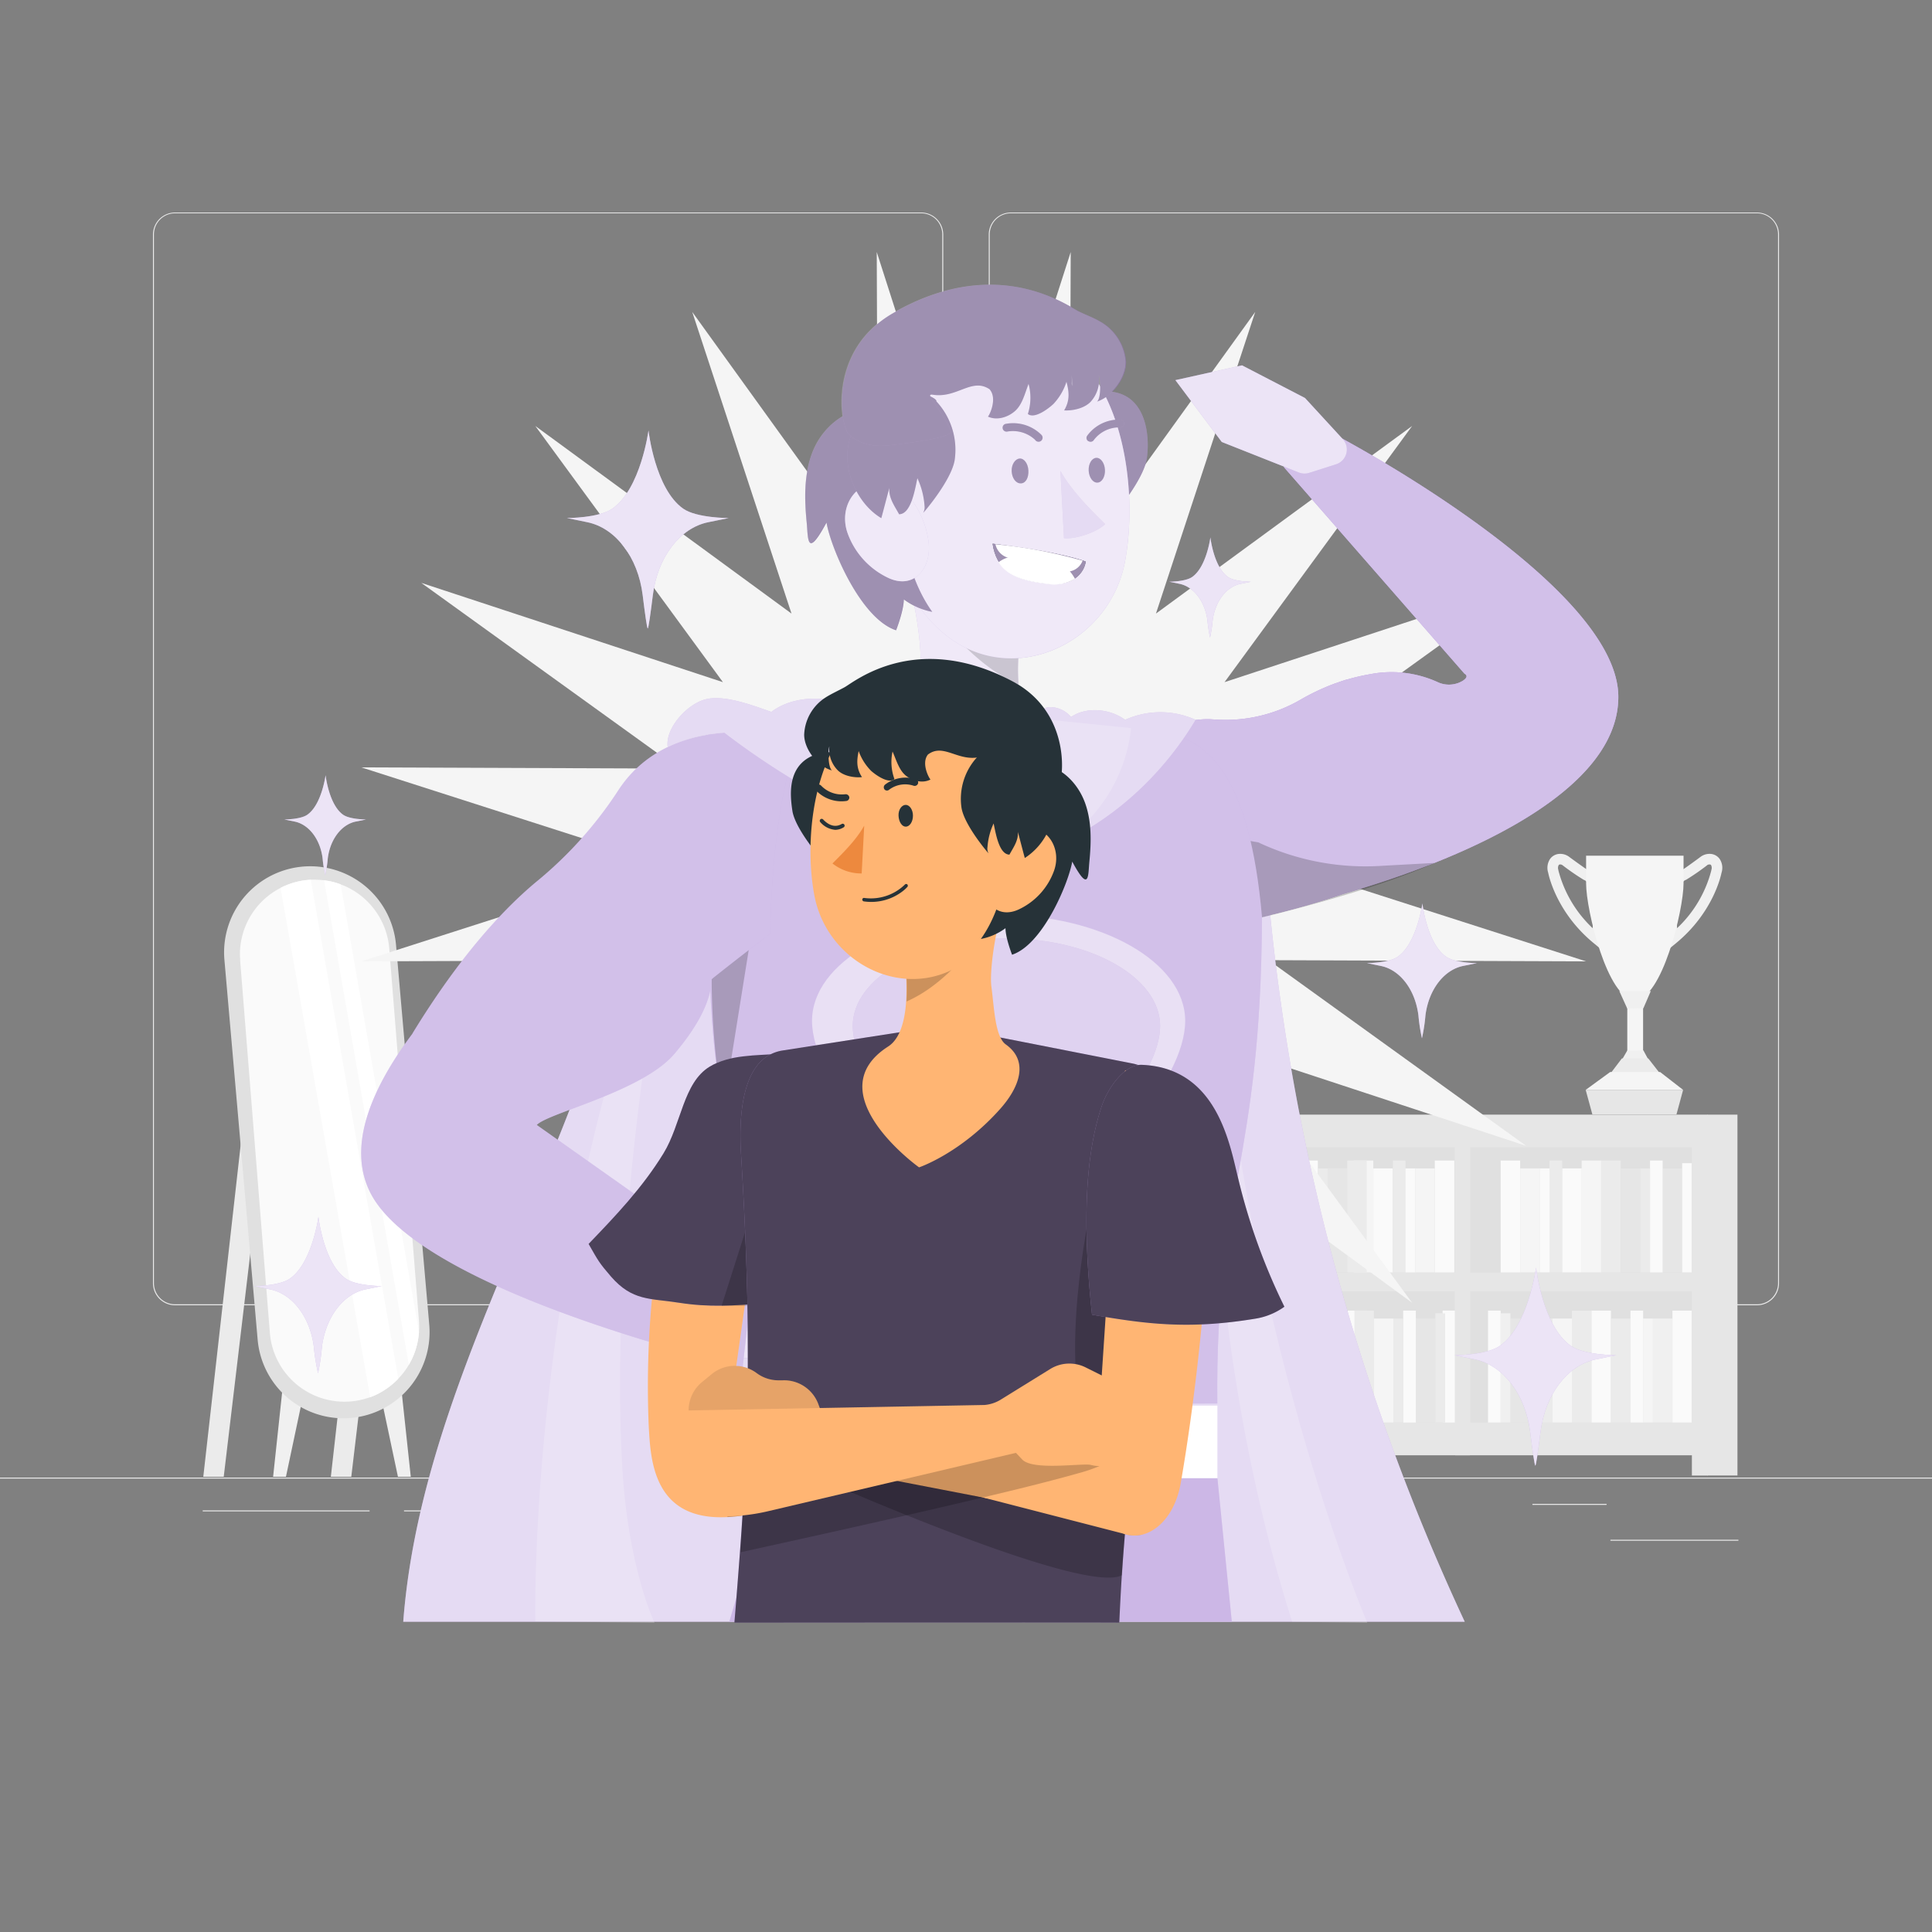 <svg xmlns="http://www.w3.org/2000/svg" viewBox="0 0 500 500"><rect x="0" y="0" width="500" height="500" fill="#808080" stroke="none"/><g id="freepik--background-complete--inject-134"><rect x="416.78" y="398.49" width="33.12" height="0.25" style="fill:#ebebeb"></rect><rect x="322.53" y="401.21" width="8.69" height="0.25" style="fill:#ebebeb"></rect><rect x="396.59" y="389.21" width="19.19" height="0.25" style="fill:#ebebeb"></rect><rect x="52.46" y="390.89" width="43.19" height="0.25" style="fill:#ebebeb"></rect><rect x="104.56" y="390.89" width="6.33" height="0.25" style="fill:#ebebeb"></rect><rect x="131.47" y="395.11" width="93.68" height="0.25" style="fill:#ebebeb"></rect><path d="M238.4,337.8H45.3a5.71,5.71,0,0,1-5.71-5.71V60.66A5.71,5.71,0,0,1,45.3,55H238.4a5.71,5.71,0,0,1,5.71,5.71V332.09A5.71,5.71,0,0,1,238.4,337.8ZM45.3,55.2a5.47,5.47,0,0,0-5.46,5.46V332.09a5.47,5.47,0,0,0,5.46,5.46H238.4a5.47,5.47,0,0,0,5.46-5.46V60.66a5.47,5.47,0,0,0-5.46-5.46Z" style="fill:#ebebeb"></path><path d="M454.7,337.8H261.6a5.71,5.71,0,0,1-5.71-5.71V60.66A5.71,5.71,0,0,1,261.6,55H454.7a5.71,5.71,0,0,1,5.71,5.71V332.09A5.71,5.71,0,0,1,454.7,337.8ZM261.6,55.2a5.47,5.47,0,0,0-5.46,5.46V332.09a5.47,5.47,0,0,0,5.46,5.46H454.7a5.47,5.47,0,0,0,5.46-5.46V60.66a5.47,5.47,0,0,0-5.46-5.46Z" style="fill:#ebebeb"></path><rect y="382.4" width="500" height="0.25" style="fill:#ebebeb"></rect><polygon points="63.18 288.38 52.61 382.2 57.9 382.2 69.06 288.38 63.18 288.38" style="fill:#ebebeb"></polygon><polygon points="96.19 288.38 85.62 382.2 90.91 382.2 102.07 288.38 96.19 288.38" style="fill:#ebebeb"></polygon><polygon points="73.28 357.88 70.68 382.2 74 382.2 79.15 357.88 73.28 357.88" style="fill:#f0f0f0"></polygon><polygon points="103.7 357.88 106.31 382.2 102.99 382.2 97.84 357.88 103.7 357.88" style="fill:#f0f0f0"></polygon><path d="M88.88,367.05h0a22.29,22.29,0,0,0,22.21-24.23l-8.6-98.28a22.29,22.29,0,0,0-22.21-20.35h0a22.29,22.29,0,0,0-22.2,24.23l8.6,98.28A22.28,22.28,0,0,0,88.88,367.05Z" style="fill:#e0e0e0"></path><path d="M108.43,344.73a18.37,18.37,0,0,1-.46,3.06,18.68,18.68,0,0,1-2.16,5.4h0c-.17.31-.36.61-.56.91a18.65,18.65,0,0,1-2.17,2.69l-.47.48a19.76,19.76,0,0,1-5,3.55,16.88,16.88,0,0,1-1.81.76,19.37,19.37,0,0,1-25.95-16.5l-7.69-96.38c0-.58-.07-1.15-.07-1.71a19.34,19.34,0,0,1,10.54-17.21,13,13,0,0,1,1.41-.66,19,19,0,0,1,6.41-1.45c.33,0,.65,0,1,0h0a19.61,19.61,0,0,1,2.44.15l.79.13a17.3,17.3,0,0,1,3.51.94l.54.2a19.39,19.39,0,0,1,12,16.26l7.69,96.38A20.33,20.33,0,0,1,108.43,344.73Z" style="fill:#fafafa"></path><path d="M103.08,356.8l-.47.48a19.76,19.76,0,0,1-5,3.55,16.88,16.88,0,0,1-1.81.76L72.61,229.79a13,13,0,0,1,1.41-.66,19,19,0,0,1,6.41-1.45Z" style="fill:#fff"></path><path d="M108.43,344.73a18.37,18.37,0,0,1-.46,3.06,18.68,18.68,0,0,1-2.16,5.4L83.87,227.8l.79.13a17.3,17.3,0,0,1,3.51.94Z" style="fill:#fff"></path><line x1="74" y1="382.2" x2="79.15" y2="357.88" style="fill:#f0f0f0"></line><path d="M414.36,245.67l-1.91-1.58c-9.51-7.82-11.6-17.31-11.78-18.23a4.15,4.15,0,0,1,.54-3.64,3.18,3.18,0,0,1,2.56-1.24,3.85,3.85,0,0,1,2.26.72c1.18.89,4.15,3,4.78,3.42,5.6,1.87,4.2,15.38,3.86,18.08Zm-10.59-21.95a.42.42,0,0,0-.38.16,1.59,1.59,0,0,0-.07,1.31l0,.11a31.31,31.31,0,0,0,8.86,14.91c.35-5.4-.09-11.86-2.31-12.51a62.37,62.37,0,0,1-5.51-3.8h0A1,1,0,0,0,403.77,223.72Zm6.9,1.35Z" style="fill:#f0f0f0"></path><path d="M431.84,245.67l-.31-2.47c-.34-2.7-1.73-16.21,3.86-18.08.63-.38,3.59-2.52,4.78-3.42h0a3.85,3.85,0,0,1,2.26-.72,3.17,3.17,0,0,1,2.56,1.24,4.12,4.12,0,0,1,.54,3.64c-.18.92-2.27,10.41-11.77,18.23Zm10-21.77a62.2,62.2,0,0,1-5.5,3.8c-2.22.65-2.67,7.11-2.31,12.51a31.23,31.23,0,0,0,8.85-14.91l0-.11a1.6,1.6,0,0,0-.06-1.31.46.46,0,0,0-.39-.16,1.05,1.05,0,0,0-.62.18Zm-6.27,1.17h0Z" style="fill:#f0f0f0"></path><path d="M423.09,258.79h0c-7,0-12.61-23.2-12.61-30.17v-7.17H435.7v7.17C435.7,235.59,430.05,258.79,423.09,258.79Z" style="fill:#f5f5f5"></path><rect x="421.14" y="257.65" width="4.09" height="20.17" style="fill:#f5f5f5"></rect><polygon points="433.87 288.41 412.1 288.41 410.37 282.06 435.59 282.06 433.87 288.41" style="fill:#e6e6e6"></polygon><polygon points="425.31 271.84 421.12 271.9 419.08 275.44 427.25 275.44 425.31 271.84" style="fill:#f0f0f0"></polygon><polygon points="426.57 273.92 419.74 273.92 416.65 277.99 429.74 277.99 426.57 273.92" style="fill:#ebebeb"></polygon><polygon points="416.71 277.44 429.64 277.44 435.59 282.06 410.37 282.06 416.71 277.44" style="fill:#f5f5f5"></polygon><polygon points="421.12 260.99 425.31 260.93 427.23 256.48 419.07 256.48 421.12 260.99" style="fill:#f0f0f0"></polygon><rect x="378.55" y="294.24" width="61.68" height="77.55" style="fill:#e0e0e0"></rect><rect x="441.9" y="288.47" width="7.75" height="93.38" style="fill:#e6e6e6"></rect><rect x="388.37" y="300.35" width="5.05" height="28.98" style="fill:#fafafa"></rect><rect x="409.33" y="300.35" width="5.05" height="28.98" style="fill:#f5f5f5"></rect><rect x="393.43" y="302.38" width="5.05" height="26.94" style="fill:#f5f5f5"></rect><rect x="404.28" y="302.38" width="5.05" height="26.94" style="fill:#fafafa"></rect><rect x="401.01" y="300.35" width="3.27" height="28.98" style="fill:#ebebeb"></rect><rect x="398.48" y="302.38" width="2.53" height="26.94" style="fill:#fafafa"></rect><rect x="414.38" y="300.35" width="5.05" height="28.98" style="fill:#ebebeb"></rect><rect x="419.44" y="302.38" width="5.05" height="26.94" style="fill:#e6e6e6"></rect><rect x="430.29" y="302.38" width="5.05" height="26.94" style="fill:#e6e6e6"></rect><rect x="427.02" y="300.35" width="3.27" height="28.98" style="fill:#fafafa"></rect><rect x="424.49" y="302.38" width="2.53" height="26.94" style="fill:#ebebeb"></rect><rect x="435.34" y="301.03" width="2.53" height="28.29" style="fill:#fafafa"></rect><rect x="432.81" y="339.19" width="5.05" height="28.98" transform="translate(870.68 707.36) rotate(180)" style="fill:#fafafa"></rect><rect x="411.86" y="339.19" width="5.05" height="28.98" transform="translate(828.77 707.36) rotate(180)" style="fill:#fafafa"></rect><rect x="427.76" y="341.23" width="5.05" height="26.94" transform="translate(860.57 709.4) rotate(180)" style="fill:#f0f0f0"></rect><rect x="416.91" y="341.23" width="5.05" height="26.94" transform="translate(838.88 709.4) rotate(180)" style="fill:#ebebeb"></rect><rect x="421.96" y="339.19" width="3.27" height="28.98" transform="translate(847.2 707.36) rotate(180)" style="fill:#fafafa"></rect><rect x="425.23" y="341.23" width="2.53" height="26.94" transform="translate(852.99 709.4) rotate(180)" style="fill:#f5f5f5"></rect><rect x="406.8" y="339.19" width="5.05" height="28.98" transform="translate(818.66 707.36) rotate(180)" style="fill:#ebebeb"></rect><rect x="401.75" y="341.23" width="5.05" height="26.94" transform="translate(808.55 709.4) rotate(180)" style="fill:#f5f5f5"></rect><rect x="390.9" y="341.23" width="5.05" height="26.94" transform="translate(786.86 709.4) rotate(180)" style="fill:#e6e6e6"></rect><rect x="395.95" y="339.19" width="3.27" height="28.98" transform="translate(795.18 707.36) rotate(180)" style="fill:#fafafa"></rect><rect x="385.11" y="339.19" width="3.27" height="28.98" transform="translate(773.48 707.36) rotate(180)" style="fill:#fafafa"></rect><rect x="399.22" y="341.23" width="2.53" height="26.94" transform="translate(800.97 709.4) rotate(180)" style="fill:#ebebeb"></rect><rect x="388.37" y="339.88" width="2.53" height="28.29" transform="translate(779.27 708.05) rotate(180)" style="fill:#f0f0f0"></rect><path d="M439.93,288.47H376.6v88.15h61.26v5.24H442V288.47Zm-2.07,79.7H380.5v-34h57.36Zm0-38.81H380.5V296.93h57.36Z" style="fill:#e6e6e6"></path><rect x="316.77" y="294.24" width="61.68" height="77.55" transform="translate(695.22 666.04) rotate(180)" style="fill:#e0e0e0"></rect><rect x="319.14" y="375.68" width="7.75" height="6.18" transform="translate(646.04 757.53) rotate(180)" style="fill:#e6e6e6"></rect><rect x="371.32" y="300.35" width="5.05" height="28.98" transform="translate(747.7 629.68) rotate(180)" style="fill:#fafafa"></rect><rect x="350.37" y="300.35" width="5.05" height="28.98" transform="translate(705.78 629.68) rotate(180)" style="fill:#f5f5f5"></rect><rect x="366.27" y="302.38" width="5.05" height="26.94" transform="translate(737.59 631.71) rotate(180)" style="fill:#f5f5f5"></rect><rect x="355.42" y="302.38" width="5.05" height="26.94" transform="translate(715.89 631.71) rotate(180)" style="fill:#fafafa"></rect><rect x="360.47" y="300.35" width="3.27" height="28.98" transform="translate(724.21 629.68) rotate(180)" style="fill:#ebebeb"></rect><rect x="363.74" y="302.38" width="2.53" height="26.94" transform="translate(730.01 631.71) rotate(180)" style="fill:#fafafa"></rect><rect x="348.64" y="300.35" width="5.05" height="28.98" transform="translate(702.34 629.68) rotate(180)" style="fill:#ebebeb"></rect><rect x="343.59" y="302.38" width="5.05" height="26.94" transform="translate(692.23 631.71) rotate(180)" style="fill:#e6e6e6"></rect><rect x="332.74" y="302.38" width="5.05" height="26.94" transform="translate(670.54 631.71) rotate(180)" style="fill:#e6e6e6"></rect><rect x="337.8" y="300.35" width="3.27" height="28.98" transform="translate(678.86 629.68) rotate(180)" style="fill:#fafafa"></rect><rect x="341.06" y="302.38" width="2.53" height="26.94" transform="translate(684.65 631.71) rotate(180)" style="fill:#ebebeb"></rect><rect x="330.21" y="301.03" width="2.53" height="28.29" transform="translate(662.96 630.36) rotate(180)" style="fill:#f5f5f5"></rect><rect x="327.84" y="339.19" width="5.05" height="28.98" style="fill:#fafafa"></rect><rect x="348.8" y="339.19" width="5.05" height="28.98" style="fill:#fafafa"></rect><rect x="332.89" y="341.23" width="5.05" height="26.94" style="fill:#f5f5f5"></rect><rect x="343.74" y="341.23" width="5.05" height="26.94" style="fill:#ebebeb"></rect><rect x="340.48" y="339.19" width="3.27" height="28.98" style="fill:#fafafa"></rect><rect x="337.95" y="341.23" width="2.53" height="26.94" style="fill:#f5f5f5"></rect><rect x="350.52" y="339.19" width="5.05" height="28.98" style="fill:#ebebeb"></rect><rect x="355.57" y="341.23" width="5.05" height="26.94" style="fill:#f5f5f5"></rect><rect x="366.42" y="341.23" width="5.05" height="26.94" style="fill:#e6e6e6"></rect><rect x="363.15" y="339.19" width="3.27" height="28.98" style="fill:#fafafa"></rect><rect x="373.34" y="339.19" width="3.27" height="28.98" style="fill:#fafafa"></rect><rect x="360.63" y="341.23" width="2.53" height="26.94" style="fill:#ebebeb"></rect><rect x="371.47" y="339.88" width="2.53" height="28.29" style="fill:#ebebeb"></rect><path d="M315,288.47v93.39h4.14v-5.24h61.26V288.47H315Zm4.14,45.72h57.36v34H319.15Zm0-37.26h57.36v32.43H319.15Z" style="fill:#e6e6e6"></path><polygon points="252 143.47 277.1 65.22 276.79 147.4 324.85 80.73 299.16 158.79 365.46 110.24 316.91 176.54 394.97 150.85 328.3 198.91 410.48 198.6 332.23 223.7 410.48 248.8 328.3 248.49 394.97 296.55 316.91 270.86 365.46 337.16 299.16 288.61 324.85 366.67 276.79 300 277.1 382.18 252 303.93 226.9 382.18 227.21 300 179.15 366.67 204.84 288.61 138.54 337.16 187.09 270.86 109.03 296.55 175.7 248.49 93.52 248.8 171.77 223.7 93.52 198.6 175.7 198.91 109.03 150.85 187.09 176.54 138.54 110.24 204.84 158.79 179.15 80.73 227.21 147.4 226.9 65.22 252 143.47" style="fill:#f5f5f5"></polygon></g><g id="freepik--character-2--inject-134"><path d="M268.93,190.58c-3.59-2.32-5-7.76-5.39-13.47a68.45,68.45,0,0,1,.53-13c.11-1.1.27-2.16.46-3.16a28.56,28.56,0,0,1,.64-3l-32.61-13.46c3.58,5.4,6.31,22.69,5.55,28.25-.83,6.24-1.08,15-4.32,17.26Z" style="fill:#BFA5E0"></path><g style="opacity:0.7"><path d="M268.93,190.58c-3.59-2.32-5-7.76-5.39-13.47a68.45,68.45,0,0,1,.53-13c.11-1.1.27-2.16.46-3.16a28.56,28.56,0,0,1,.64-3l-32.61-13.46c3.58,5.4,6.31,22.69,5.55,28.25-.83,6.24-1.08,15-4.32,17.26Z" style="fill:#fff"></path></g><path d="M233.79,190c-7,5-4,12.86,1.69,19.28a72,72,0,0,0,7.05,6.91c10.9,9.33,28,5.37,33.09-8.05,2.23-5.95,1.46-12.33-6.69-17.55Z" style="fill:#ffb573"></path><path d="M263.54,177.11a68.45,68.45,0,0,1,.53-13c.11-1.1.27-2.16.46-3.16l-25.21-4.84C244.61,161.35,252,172.07,263.54,177.11Z" style="isolation:isolate;opacity:0.2"></path><path d="M296.8,118.64c-.8,5.42-8.23,14.23-7.87,13.7a3,3,0,0,0,.3-1.87,20.44,20.44,0,0,0-1.77-7.06c-.63,3-1.59,9.29-4.58,9.34-1.19-2.24-2.65-4.28-2.44-6.82-.69,2.6-1.33,5.22-2,7.82-5.8-3.57-9.47-11.81-8.26-18.69a13.13,13.13,0,0,1,1.71-4.72,19.25,19.25,0,0,1,3.87-4.19c3.79-3.32,5.33-4.86,10.31-4.86C296.94,101.29,297.6,113.22,296.8,118.64Z" style="fill:#BFA5E0"></path><path d="M296.8,118.64c-.8,5.42-8.23,14.23-7.87,13.7a3,3,0,0,0,.3-1.87,20.44,20.44,0,0,0-1.77-7.06c-.63,3-1.59,9.29-4.58,9.34-1.19-2.24-2.65-4.28-2.44-6.82-.69,2.6-1.33,5.22-2,7.82-5.8-3.57-9.47-11.81-8.26-18.69a13.13,13.13,0,0,1,1.71-4.72,19.25,19.25,0,0,1,3.87-4.19c3.79-3.32,5.33-4.86,10.31-4.86C296.94,101.29,297.6,113.22,296.8,118.64Z" style="isolation:isolate;opacity:0.3"></path><path d="M291.17,145.18c-4.05,22.07-30.47,33.71-47.91,17.9-10.07-9.11-11.67-20-13.51-36.92-.29-2.57-.58-5.27-.9-8.14a30.44,30.44,0,0,1,1.34-13.27,27.4,27.4,0,0,1,2.28-5.11A30,30,0,0,1,268.3,85.8C290.16,93.16,294.84,125.32,291.17,145.18Z" style="fill:#BFA5E0"></path><path d="M291.17,145.18c-4.05,22.07-30.47,33.71-47.91,17.9-10.07-9.11-11.67-20-13.51-36.92-.29-2.57-.58-5.27-.9-8.14a30.44,30.44,0,0,1,1.34-13.27,27.4,27.4,0,0,1,2.28-5.11A30,30,0,0,1,268.3,85.8C290.16,93.16,294.84,125.32,291.17,145.18Z" style="fill:#fff;opacity:0.7"></path><path d="M263.89,118.67c1.16-.08,2.17,1.32,2.26,3.09s-.61,3.27-1.91,3.34-2.32-1.31-2.42-3.1S262.74,118.74,263.89,118.67Z" style="fill:#BFA5E0"></path><path d="M263.89,118.67c1.16-.08,2.17,1.32,2.26,3.09s-.61,3.27-1.91,3.34-2.32-1.31-2.42-3.1S262.74,118.74,263.89,118.67Z" style="isolation:isolate;opacity:0.3"></path><path d="M283.69,118.49c1.16-.08,2.17,1.3,2.27,3.07s-.74,3.26-1.92,3.34-2.19-1.3-2.29-3.07S282.54,118.56,283.69,118.49Z" style="fill:#BFA5E0"></path><path d="M283.69,118.49c1.16-.08,2.17,1.3,2.27,3.07s-.74,3.26-1.92,3.34-2.19-1.3-2.29-3.07S282.54,118.56,283.69,118.49Z" style="isolation:isolate;opacity:0.3"></path><path d="M275.36,139.28c3,.31,8.47-1.51,10.64-3.64-4.13-4.09-8.74-8.69-11.57-13.76Z" style="fill:#BFA5E0"></path><path d="M275.36,139.28c3,.31,8.47-1.51,10.64-3.64-4.13-4.09-8.74-8.69-11.57-13.76Z" style="fill:#fff;opacity:0.5"></path><path d="M260.58,111.71a8.42,8.42,0,0,1,7.3,2.11h0a1,1,0,0,0,.21.25,1,1,0,1,0,1.37-1.59,10.38,10.38,0,0,0-9.09-2.8,1,1,0,0,0-.88,1.18.91.91,0,0,0,.22.49A1.07,1.07,0,0,0,260.58,111.71Z" style="fill:#BFA5E0"></path><path d="M260.58,111.71a8.42,8.42,0,0,1,7.3,2.11h0a1,1,0,0,0,.21.25,1,1,0,1,0,1.37-1.59,10.38,10.38,0,0,0-9.09-2.8,1,1,0,0,0-.88,1.18.91.91,0,0,0,.22.49A1.07,1.07,0,0,0,260.58,111.71Z" style="isolation:isolate;opacity:0.3"></path><path d="M290.92,109.59v0a1.06,1.06,0,0,0-1.06-1,10.21,10.21,0,0,0-8.51,4.19v0a1,1,0,0,0,.31,1.41l.07,0a1,1,0,0,0,1.37-.34,8.25,8.25,0,0,1,6.78-3.24,1,1,0,0,0,.88-.45A1.34,1.34,0,0,0,290.92,109.59Z" style="fill:#BFA5E0"></path><path d="M290.92,109.59v0a1.06,1.06,0,0,0-1.06-1,10.21,10.21,0,0,0-8.51,4.19v0a1,1,0,0,0,.31,1.41l.07,0a1,1,0,0,0,1.37-.34,8.25,8.25,0,0,1,6.78-3.24,1,1,0,0,0,.88-.45A1.34,1.34,0,0,0,290.92,109.59Z" style="isolation:isolate;opacity:0.3"></path><path d="M241.27,158.35a17.9,17.9,0,0,1-7.37-3.24c0,2.93-2,8-2,8-9.32-3.07-17-21.71-18-27.89-5.18,9.63-4.73,4.09-5.13,0-.58-5.89-.73-12,1.28-17.55s6.59-10.52,12.43-11.48a6.11,6.11,0,0,1,5.61,2.65A16.22,16.22,0,0,1,230,114.6C232.73,129.21,232.61,146.27,241.27,158.35Z" style="fill:#BFA5E0"></path><path d="M241.27,158.35a17.9,17.9,0,0,1-7.37-3.24c0,2.93-2,8-2,8-9.32-3.07-17-21.71-18-27.89-5.18,9.63-4.73,4.09-5.13,0-.58-5.89-.73-12,1.28-17.55s6.59-10.52,12.43-11.48a6.11,6.11,0,0,1,5.61,2.65A16.22,16.22,0,0,1,230,114.6C232.73,129.21,232.61,146.27,241.27,158.35Z" style="isolation:isolate;opacity:0.3"></path><path d="M228.06,124.85c7.13.16,11.48,9.15,12.24,15.3.89,6.85-3.71,12.48-10.32,9.45a20.41,20.41,0,0,1-10.65-11.7C217.12,131.54,220.92,124.7,228.06,124.85Z" style="fill:#BFA5E0"></path><path d="M228.06,124.85c7.13.16,11.48,9.15,12.24,15.3.89,6.85-3.71,12.48-10.32,9.45a20.41,20.41,0,0,1-10.65-11.7C217.12,131.54,220.92,124.7,228.06,124.85Z" style="fill:#fff;opacity:0.7"></path><path d="M242.34,103.88A18.42,18.42,0,0,1,247.08,119c-.83,5.42-8.5,14.22-8.14,13.69a3,3,0,0,0,.32-1.87,20.1,20.1,0,0,0-1.84-7.06c-.65,3-1.64,9.29-4.73,9.33-1.23-2.23-2.74-4.27-2.53-6.82-.71,2.61-1.37,5.23-2.08,7.83-6-3.58-9.8-11.82-8.56-18.7a12.87,12.87,0,0,1,1.77-4.72,19.8,19.8,0,0,1,4-4.19c3.92-3.32,9.11-6.63,13.84-4.64C239.81,102.17,242.52,103.16,242.34,103.88Z" style="fill:#BFA5E0"></path><path d="M242.34,103.88A18.42,18.42,0,0,1,247.08,119c-.83,5.42-8.5,14.22-8.14,13.69a3,3,0,0,0,.32-1.87,20.1,20.1,0,0,0-1.84-7.06c-.65,3-1.64,9.29-4.73,9.33-1.23-2.23-2.74-4.27-2.53-6.82-.71,2.61-1.37,5.23-2.08,7.83-6-3.58-9.8-11.82-8.56-18.7a12.87,12.87,0,0,1,1.77-4.72,19.8,19.8,0,0,1,4-4.19c3.92-3.32,9.11-6.63,13.84-4.64C239.81,102.17,242.52,103.16,242.34,103.88Z" style="isolation:isolate;opacity:0.3"></path><path d="M281,145.34s-6.11-2.48-24.12-4.63c1,6.54,5,9.3,14.21,10.3S281,145.34,281,145.34Z" style="fill:#263238"></path><path d="M280.18,145.11a4.43,4.43,0,0,1-3.39,2.78,81.38,81.38,0,0,1-15.65-3.48,4.67,4.67,0,0,1-3.52-3.54A125.51,125.51,0,0,1,280.18,145.11Z" style="fill:#fff"></path><path d="M276.43,147.35A47.41,47.41,0,0,0,262.21,144a7.6,7.6,0,0,0-3.77,1.5c2,3.24,6,4.85,12.57,5.59a10.48,10.48,0,0,0,7.18-1.31A11.2,11.2,0,0,0,276.43,147.35Z" style="fill:#fff"></path><path d="M292.75,188.49a40.57,40.57,0,0,1-7.85,20c-.32.43-.65.86-1,1.28-9.72,12.31-27.19,16.13-41.72,9.66A85.64,85.64,0,0,1,229,212.29c-8.24-5.54-15.35-13.24-18.7-22.28l25.55-3.29,17.47-2.25,11.94,1.22Z" style="fill:#ffb573"></path><path d="M166.42,204.87c-1,75-56.35,140-62.06,214.83H379.07a566.8,566.8,0,0,1-50.6-185.5L324.22,190H183.63S166.52,197.53,166.42,204.87Z" style="fill:#BFA5E0"></path><path d="M166.42,204.87c-1,75-56.35,140-62.06,214.83H379.07a566.8,566.8,0,0,1-50.6-185.5L324.22,190H183.63S166.52,197.53,166.42,204.87Z" style="fill:#fff;opacity:0.6"></path><path d="M138.54,419.6s-1.6-77.23,24-157.13S156,286.43,161,379c1.42,26.69,8.41,41,8.41,41Z" style="fill:#fff;opacity:0.2"></path><path d="M353.86,420s-33.56-77.83-39.59-180.56c0,0-8.22,90.91,20.14,180.26Z" style="fill:#fff;opacity:0.2"></path><path d="M344.89,177.18a3.07,3.07,0,0,1,.42-.17l-.16.07Z" style="fill:#BFA5E0"></path><path d="M347.1,176.36l-.71.26-.58.21-.09,0-.41.15C345.88,176.78,346.48,176.57,347.1,176.36Z" style="fill:#BFA5E0"></path><path d="M418.82,180.34c0,27.44-49.24,44.71-71.21,51-20.84,7-33.34,8.05-33.34,8.05-.77-7.25-16.49-49.8-16.49-49.8s9.4-4,16.14-3.4l.17,0a38.74,38.74,0,0,0,22.61-5.18,57.63,57.63,0,0,1,7.74-3.73l.45-.17.26-.1.57-.22.09,0,.58-.21.71-.26.83-.27.25-.08.26-.08.19-.05.07,0a54.53,54.53,0,0,1,5.91-1.36,28.84,28.84,0,0,1,17.34,2,6.91,6.91,0,0,0,6.58-.27c1-.64,1.43-1.33.47-1.87l-46.74-53.46,14.25-7.83S418.82,151.26,418.82,180.34Z" style="fill:#BFA5E0"></path><path d="M418.82,180.34c0,27.44-49.24,44.71-71.21,51-20.84,7-33.34,8.05-33.34,8.05-.77-7.25-16.49-49.8-16.49-49.8s9.4-4,16.14-3.4l.17,0a38.74,38.74,0,0,0,22.61-5.18,57.63,57.63,0,0,1,7.74-3.73l.45-.17.26-.1.57-.22.09,0,.58-.21.71-.26.83-.27.25-.08.26-.08.19-.05.07,0a54.53,54.53,0,0,1,5.91-1.36,28.84,28.84,0,0,1,17.34,2,6.91,6.91,0,0,0,6.58-.27c1-.64,1.43-1.33.47-1.87l-46.74-53.46,14.25-7.83S418.82,151.26,418.82,180.34Z" style="fill:#BFA5E0"></path><g style="opacity:0.3"><path d="M418.82,180.34c0,27.44-49.24,44.71-71.21,51-20.84,7-33.34,8.05-33.34,8.05-.77-7.25-16.49-49.8-16.49-49.8s9.4-4,16.14-3.4l.17,0a38.74,38.74,0,0,0,22.61-5.18,57.63,57.63,0,0,1,7.74-3.73l.45-.17.26-.1.57-.22.09,0,.58-.21.71-.26.83-.27.25-.08.26-.08.19-.05.07,0a54.53,54.53,0,0,1,5.91-1.36,28.84,28.84,0,0,1,17.34,2,6.91,6.91,0,0,0,6.58-.27c1-.64,1.43-1.33.47-1.87l-46.74-53.46,14.25-7.83S418.82,151.26,418.82,180.34Z" style="fill:#fff"></path></g><path d="M336.11,122.27l-19.92-7.89-12-16,17.24-3.83,16.3,8.45,9.78,10.64a4,4,0,0,1-1.72,6.51l-7,2.23A4,4,0,0,1,336.11,122.27Z" style="fill:#BFA5E0"></path><path d="M336.11,122.27l-19.92-7.89-12-16,17.24-3.83,16.3,8.45,9.78,10.64a4,4,0,0,1-1.72,6.51l-7,2.23A4,4,0,0,1,336.11,122.27Z" style="fill:#fff;opacity:0.7"></path><path d="M323.07,217.57l2,20.23s29.49-6.84,46.16-14.47l-13.39.73A65.1,65.1,0,0,1,325.63,218Z" style="isolation:isolate;opacity:0.2"></path><path d="M326.6,237.33c-.29,64.39-12.12,70.47-11.56,125.89,0,0-111.49.45-115.27.55-9-74.58-18.17-78-15.75-135.27-1.17-18.81,9.5-35.35,20.23-37.5l49.09-6.53,47.22,5C312.56,191.19,323.41,200.65,326.6,237.33Z" style="fill:#BFA5E0"></path><path d="M326.6,237.33c-.29,64.39-12.12,70.47-11.56,125.89,0,0-111.49.45-115.27.55-9-74.58-18.17-78-15.75-135.27-1.17-18.81,9.5-35.35,20.23-37.5l49.09-6.53,47.22,5C312.56,191.19,323.41,200.65,326.6,237.33Z" style="fill:#fff;opacity:0.3"></path><path d="M246.08,111.58c-3-6.6-7-9.79-4.67-9.43,6.26,1,10.09-4.51,14.69-1.41,2.24,2.56-.34,7.32-.45,7.06,2.3,1.09,5.17.23,7.06-1.45s2.55-4.62,3.48-7a13.68,13.68,0,0,1-.18,7.79c1.65,1.31,5.05-1.15,6.6-2.58A15,15,0,0,0,276,98.8c.59,2.3,1.05,4.64-.6,7.41,2.34.13,5.41-.59,6.95-2.34a8.35,8.35,0,0,0,2-6.75c.53,1.18.61,6-.44,6.81,4-1.31,7.71-6.31,7.5-10.48a13.07,13.07,0,0,0-6.53-10.15c-1.79-1.07-3.78-1.77-5.66-2.69-2.89-1.42-21.25-15.12-48.21.5-16.73,9.7-13.46,29-11.47,31.1,2.47,2.59,6.36,3.46,9.95,3.1S246.86,113.33,246.08,111.58Z" style="fill:#BFA5E0"></path><path d="M246.08,111.58c-3-6.6-7-9.79-4.67-9.43,6.26,1,10.09-4.51,14.69-1.41,2.24,2.56-.34,7.32-.45,7.06,2.3,1.09,5.17.23,7.06-1.45s2.55-4.62,3.48-7a13.68,13.68,0,0,1-.18,7.79c1.65,1.31,5.05-1.15,6.6-2.58A15,15,0,0,0,276,98.8c.59,2.3,1.05,4.64-.6,7.41,2.34.13,5.41-.59,6.95-2.34a8.35,8.35,0,0,0,2-6.75c.53,1.18.61,6-.44,6.81,4-1.31,7.71-6.31,7.5-10.48a13.07,13.07,0,0,0-6.53-10.15c-1.79-1.07-3.78-1.77-5.66-2.69-2.89-1.42-21.25-15.12-48.21.5-16.73,9.7-13.46,29-11.47,31.1,2.47,2.59,6.36,3.46,9.95,3.1S246.86,113.33,246.08,111.58Z" style="isolation:isolate;opacity:0.3"></path><path d="M281,145.34s-6.11-2.48-24.12-4.63c1,6.54,5,9.3,14.21,10.3S281,145.34,281,145.34Z" style="fill:#BFA5E0"></path><path d="M281,145.34s-6.11-2.48-24.12-4.63c1,6.54,5,9.3,14.21,10.3S281,145.34,281,145.34Z" style="isolation:isolate;opacity:0.3"></path><path d="M280.18,145.11a4.43,4.43,0,0,1-3.39,2.78,81.38,81.38,0,0,1-15.65-3.48,4.67,4.67,0,0,1-3.52-3.54A125.51,125.51,0,0,1,280.18,145.11Z" style="fill:#fff"></path><path d="M276.43,147.35A47.41,47.41,0,0,0,262.21,144a7.6,7.6,0,0,0-3.77,1.5c2,3.24,6,4.85,12.57,5.59a10.48,10.48,0,0,0,7.18-1.31A11.2,11.2,0,0,0,276.43,147.35Z" style="fill:#fff"></path><path d="M194,335.37s23.58-12.5,23.45-11.13.49,27.82.49,27.82l-25.71-.59Z" style="fill:#BFA5E0"></path><path d="M217.43,324.24s21.71.71,21.59,3.12S236.56,350,236.56,350l-18.64,2.07Z" style="fill:#BFA5E0"></path><g style="opacity:0.7"><path d="M239,327.36c-.12,2.42-2.45,22.63-2.45,22.63l-18.64,2.07-25.71-.59,1.77-16.1s23.58-12.5,23.45-11.13C217.43,324.24,239.14,325,239,327.36Z" style="fill:#fff"></path></g><path d="M292.75,188.49a40.57,40.57,0,0,1-7.85,20c-.32.43-.65.86-1,1.28-9.72,12.31-27.19,16.13-41.72,9.66A85.64,85.64,0,0,1,229,212.29c-8.24-5.54-15.35-13.24-18.7-22.28l25.55-3.29,17.47-2.25,11.94,1.22Z" style="fill:#BFA5E0"></path><path d="M292.75,188.49a40.57,40.57,0,0,1-7.85,20c-.32.43-.65.86-1,1.28-9.72,12.31-27.19,16.13-41.72,9.66A85.64,85.64,0,0,1,229,212.29c-8.24-5.54-15.35-13.24-18.7-22.28l25.55-3.29,17.47-2.25,11.94,1.22Z" style="fill:#fff;opacity:0.7"></path><path d="M184.18,253.43a196,196,0,0,0,3,33.54l8.35-52.12Z" style="isolation:isolate;opacity:0.2"></path><path d="M138.92,291.14l55.85,39.46-2.56,23.21s-83.82-19.27-96.51-45.42c-5.93-12.2.75-27.12,11.07-40.92a.09.09,0,0,0,0-.05c12.27-20.07,23.42-32,31.83-39.05a103.47,103.47,0,0,0,21.24-23.55c14.48-22.73,47-13.52,47-13.52-7.41,17.34-7.49,50.32-7.49,50.32s-7.27,5.48-15.21,11.81c-.08,5.35-3.33,11.9-9.61,19.3C166.28,282.49,141.74,288.05,138.92,291.14Z" style="fill:#BFA5E0"></path><path d="M138.92,291.14l55.85,39.46-2.56,23.21s-83.82-19.27-96.51-45.42c-5.93-12.2.75-27.12,11.07-40.92a.09.09,0,0,0,0-.05c12.27-20.07,23.42-32,31.83-39.05a103.47,103.47,0,0,0,21.24-23.55c14.48-22.73,47-13.52,47-13.52-7.41,17.34-7.49,50.32-7.49,50.32s-7.27,5.48-15.21,11.81c-.08,5.35-3.33,11.9-9.61,19.3C166.28,282.49,141.74,288.05,138.92,291.14Z" style="fill:#fff;opacity:0.3"></path><path d="M181.11,184.58a199.3,199.3,0,0,0,59.3,34.06c0-6.77-2.16-20.45-6-28.93-1.09-2.38-2.47-4.77-4.7-6.14s-5.5-1.36-7.16.67c-6.34-4.48-16.77-4.69-22.92,0-4.76-1.65-11.52-4.27-16.48-3.38s-11.08,7.5-10.34,12.49a38.76,38.76,0,0,1,14.6-3.74C186.05,188,187.38,189.66,181.11,184.58Z" style="fill:#BFA5E0"></path><path d="M181.11,184.58a199.3,199.3,0,0,0,59.3,34.06c0-6.77-2.16-20.45-6-28.93-1.09-2.38-2.47-4.77-4.7-6.14s-5.5-1.36-7.16.67c-6.34-4.48-16.77-4.69-22.92,0-4.76-1.65-11.52-4.27-16.48-3.38s-11.08,7.5-10.34,12.49a38.76,38.76,0,0,1,14.6-3.74C186.05,188,187.38,189.66,181.11,184.58Z" style="fill:#fff;opacity:0.6"></path><path d="M309.43,186.29a22.13,22.13,0,0,0-18.25,0c-3.92-2.87-9.95-3.48-14-.73a7.16,7.16,0,0,0-5.17-2.56c-2-.07-3.28,1.31-4.65,2.74,2.88,1.45,4.35,4.68,5.37,7.74A64.66,64.66,0,0,1,276,217.57C289.8,210.83,301.51,199.52,309.43,186.29Z" style="fill:#BFA5E0"></path><path d="M309.43,186.29a22.13,22.13,0,0,0-18.25,0c-3.92-2.87-9.95-3.48-14-.73a7.16,7.16,0,0,0-5.17-2.56c-2-.07-3.28,1.31-4.65,2.74,2.88,1.45,4.35,4.68,5.37,7.74A64.66,64.66,0,0,1,276,217.57C289.8,210.83,301.51,199.52,309.43,186.29Z" style="fill:#fff;opacity:0.6"></path><path d="M306.73,264.22c0,15.19-21.62,42.34-48.29,42.34s-48.29-27.15-48.29-42.34,21.62-27.51,48.29-27.51S306.73,249,306.73,264.22Z" style="fill:#fff;opacity:0.5"></path><path d="M300.24,265.53c0,12.51-17.81,34.88-39.78,34.88S220.69,278,220.69,265.53s17.8-22.67,39.77-22.67S300.24,253,300.24,265.53Z" style="fill:#BFA5E0"></path><path d="M300.24,265.53c0,12.51-17.81,34.88-39.78,34.88S220.69,278,220.69,265.53s17.8-22.67,39.77-22.67S300.24,253,300.24,265.53Z" style="fill:#fff;opacity:0.5"></path><rect x="199.77" y="363.77" width="115.29" height="18.81" style="fill:#fff"></rect><polygon points="199.77 382.58 188.74 419.7 318.79 419.7 315.07 382.58 199.77 382.58" style="fill:#BFA5E0"></polygon><polygon points="199.77 382.58 188.74 419.7 318.79 419.7 315.07 382.58 199.77 382.58" style="fill:#fff;opacity:0.2"></polygon><rect x="250.75" y="362.57" width="34.47" height="20.61" style="fill:#263238"></rect><rect x="250.75" y="362.57" width="34.47" height="20.61" style="fill:#fff;opacity:0.7"></rect><polygon points="265.18 362.57 255.03 383.18 262.55 383.18 273.02 362.57 265.18 362.57" style="fill:#fff;opacity:0.7"></polygon><polygon points="276.24 362.57 266.09 383.18 271.46 383.18 281.93 362.57 276.24 362.57" style="fill:#fff;opacity:0.7"></polygon><path d="M296.8,118.59c-.42,2.83-2.63,6.57-4.61,9.43a75,75,0,0,1-1,17.11,30.68,30.68,0,0,1-27.66,25.13,61.82,61.82,0,0,0,0,6.8,29.3,29.3,0,0,0,1.72,8.58h0l27.47,2.8a40.57,40.57,0,0,1-7.85,20c-.32.43-.65.86-1,1.28-9.72,12.31-27.19,16.13-41.72,9.66A85.64,85.64,0,0,1,229,212.24c-8.24-5.54-15.35-13.24-18.7-22.28l25.55-3.29h0c1.32-3.74,1.62-9.5,2.22-14,.42-3.07-.22-9.71-1.48-15.94a17.7,17.7,0,0,1-2.73-1.68c0,2.93-2,8-2,8-9.32-3.07-17-21.71-18-27.89-5.19,9.63-4.73,4.09-5.13,0-.58-5.89-.73-12,1.28-17.55a18.77,18.77,0,0,1,8-9.89c-1-6.78.38-19.39,12.88-26.64,27-15.62,45.32-1.92,48.21-.5,1.88.92,3.86,1.62,5.66,2.69a13.07,13.07,0,0,1,6.53,10.15c.13,2.72-1.39,5.78-3.57,7.95C297,102.56,297.56,113.48,296.8,118.59Z" style="fill:#fff;opacity:0.2"></path><path d="M277.61,99.93l-.34-.57a6.72,6.72,0,0,0,0-2.24A8.9,8.9,0,0,1,277.61,99.93Z" style="fill:#fff;opacity:0.2"></path></g><g id="freepik--character-1--inject-134"><path d="M202.14,389.82a66.9,66.9,0,0,1-8.59,2.18h0c-.45.08-.89.16-1.32.22-1.41.21-2.73.34-4,.4-19.35,1-19.85-15.16-20.33-23.39a242.52,242.52,0,0,1,.82-33c1.34-15.27,3.88-31.13,7.57-43,5.34-17.12,14-19,21.35-19.13h0c1.42,0,2.81,0,4.11,0,0,0-.94,4.85-1.39,9.53l-2.92,20.74-4.06,28.78v0l-.63,4.49,0,.25-2.2,15.58-.51,3.59c-.23,2.39-.4,5.76,2.21,7.68a5.34,5.34,0,0,0,1.2.7c1.7.76,4.21,1.07,7.86.64l.37,10.22.07,1.84.12,3.18.2,5.78Z" style="fill:#ffb573"></path><path d="M158.15,330.4c5.54,6.33,10,5.56,17.66,6.76s14.26.78,22,.07c1.57-21.53,4.22-43,4-64.51-6.28.47-13,.21-18.15,3.33-6.86,4.17-7.32,14.88-11.94,22.43-5.46,8.92-12.46,16.23-19.39,23.45C154.85,326.33,155,326.75,158.15,330.4Z" style="fill:#BFA5E0"></path><g style="isolation:isolate;opacity:0.6"><path d="M158.15,330.4c5.54,6.33,10,5.56,17.66,6.76s14.26.78,22,.07c1.57-21.53,4.22-43,4-64.51-6.28.47-13,.21-18.15,3.33-6.86,4.17-7.32,14.88-11.94,22.43-5.46,8.92-12.46,16.23-19.39,23.45C154.85,326.33,155,326.75,158.15,330.4Z"></path></g><polygon points="197.44 304.36 186.76 337.92 200.24 337.92 197.44 304.36" style="isolation:isolate;opacity:0.2"></polygon><path d="M300.62,342.62c-1.23,5.5-2.7,10.89-4.2,17.76h0c-.32,1.47-.65,3-1,4.64-.45,2.28-.9,4.7-1.33,7.34h0c-.48,3-.95,6.2-1.4,9.76-.4,3.08-.77,6.4-1.12,10h0c-.15,1.57-.31,3.19-.45,4.89-.28,3.31-.55,6.84-.79,10.61s-.46,7.95-.66,12.33c-3.26-.08-99.61,0-99.61,0,.54-6.41,1-12.44,1.44-18.26.23-3.23.46-6.39.65-9.51v-.07c.07-1,.13-1.9.18-2.84.15-2.38.28-4.73.4-7.07.29-5.6.51-11.14.65-16.79,0-.24,0-.48,0-.72.08-3.48.13-7,.15-10.62,0-5.2,0-10.57-.11-16.21,0-.1,0-.2,0-.3,0-1.46-.05-2.94-.09-4.44v0c-.12-4.6-.28-9.4-.5-14.45h0c-.27-6.3-.62-13-1.06-20.14-.52-8.45.08-19.68,5.81-24.45h0a9.55,9.55,0,0,1,1.85-1.22,10.32,10.32,0,0,1,3.13-1l30.25-4.71,10.55-1.64,15.54,3,34.1,6.7a11.88,11.88,0,0,1,1.21.3,10.5,10.5,0,0,1,5.5,3.84c3.52,4.71,4.25,13,3.55,24.16C304.13,322.8,302.78,332.88,300.62,342.62Z" style="fill:#BFA5E0"></path><path d="M300.62,342.62c-1.23,5.5-2.7,10.89-4.2,17.76h0c-.32,1.47-.65,3-1,4.64-.45,2.28-.9,4.7-1.33,7.34h0c-.48,3-.95,6.2-1.4,9.76-.4,3.08-.77,6.4-1.12,10h0c-.15,1.57-.31,3.19-.45,4.89-.28,3.31-.55,6.84-.79,10.61s-.46,7.95-.66,12.33c-3.26-.08-99.61,0-99.61,0,.54-6.41,1-12.44,1.44-18.26.23-3.23.46-6.39.65-9.51v-.07c.07-1,.13-1.9.18-2.84.15-2.38.28-4.73.4-7.07.29-5.6.51-11.14.65-16.79,0-.24,0-.48,0-.72.08-3.48.13-7,.15-10.62,0-5.2,0-10.57-.11-16.21,0-.1,0-.2,0-.3,0-1.46-.05-2.94-.09-4.44v0c-.12-4.6-.28-9.4-.5-14.45h0c-.27-6.3-.62-13-1.06-20.14-.52-8.45.08-19.68,5.81-24.45h0a9.55,9.55,0,0,1,1.85-1.22,10.32,10.32,0,0,1,3.13-1l30.25-4.71,10.55-1.64,15.54,3,34.1,6.7a11.88,11.88,0,0,1,1.21.3,10.5,10.5,0,0,1,5.5,3.84c3.52,4.71,4.25,13,3.55,24.16C304.13,322.8,302.78,332.88,300.62,342.62Z" style="isolation:isolate;opacity:0.6"></path><path d="M260.31,270.31c6.06,4.32,3.49,11.11-1.45,16.66-10.29,11.55-21,15.14-21,15.14-.16-.07-26.73-19.27-8-31.28,3.1-2,4.31-6.71,4.65-11.64a59.79,59.79,0,0,0-.45-11.28c-.09-.94-.24-1.86-.4-2.73s-.34-1.75-.55-2.56L261.38,231c-3.1,4.66-5.46,19.6-4.8,24.41C257.3,260.79,257.51,268.32,260.31,270.31Z" style="fill:#ffb573"></path><path d="M234.6,259.19a59.79,59.79,0,0,0-.45-11.28c-.09-.94-.24-1.86-.4-2.73L255.54,241C251,245.57,244.56,254.83,234.6,259.19Z" style="isolation:isolate;opacity:0.2"></path><path d="M205.07,209.84c.71,4.68,7.34,12.29,7,11.83a2.53,2.53,0,0,1-.27-1.61,17.32,17.32,0,0,1,1.59-6.11c.55,2.62,1.41,8,4.08,8.07,1.06-1.93,2.37-3.69,2.19-5.89.62,2.25,1.18,4.51,1.79,6.76a16.56,16.56,0,0,0,7.4-16.15,11.24,11.24,0,0,0-1.52-4.09A16.91,16.91,0,0,0,223.9,199c-3.38-2.87-7.69-5.22-12-4C203.76,197.32,204.36,205.16,205.07,209.84Z" style="fill:#263238"></path><path d="M210.73,231.59c3.5,19.07,26.33,29.13,41.4,15.47,8.7-7.87,10.09-17.26,11.67-31.9.25-2.22.5-4.55.79-7a26.31,26.31,0,0,0-1.17-11.46,22.87,22.87,0,0,0-2-4.42,25.94,25.94,0,0,0-31-12C211.6,186.64,207.56,214.43,210.73,231.59Z" style="fill:#ffb573"></path><path d="M229.25,204.54a.75.75,0,0,1-.35-.26.89.89,0,0,1,.18-1.24l0,0a8.71,8.71,0,0,1,8-1.36.88.88,0,0,1,.48,1.15v0a.91.91,0,0,1-1.17.5,6.87,6.87,0,0,0-6.34,1.09A.82.82,0,0,1,229.25,204.54Z" style="fill:#263238"></path><path d="M219.59,205.88a.94.94,0,0,0-.78-.33,7.44,7.44,0,0,1-6.27-2.2.92.92,0,0,0-1.28-.12h0a.93.93,0,0,0-.14,1.26h0a9.09,9.09,0,0,0,7.85,2.81.9.9,0,0,0,.83-1A1,1,0,0,0,219.59,205.88Z" style="fill:#263238"></path><path d="M223,226.05a12,12,0,0,1-7.56-2.59c2.93-2.91,6.21-6.18,8.22-9.79Z" style="fill:#ed893e"></path><path d="M216.18,214.76a5.67,5.67,0,0,1-3.89-2,.5.5,0,1,1,.73-.69c1.11,1.17,2.85,2.33,4.81,1.18a.51.51,0,0,1,.69.17.51.51,0,0,1-.18.69A4.26,4.26,0,0,1,216.18,214.76Z" style="fill:#263238"></path><path d="M233.58,230.67a13.3,13.3,0,0,1-10,2.61.47.47,0,0,1-.42-.49.43.43,0,0,1,.45-.41h0a12.63,12.63,0,0,0,10.6-3.48.44.44,0,0,1,.61,0l0,0a.48.48,0,0,1,0,.64Q234.26,230.15,233.58,230.67Z" style="fill:#263238"></path><path d="M253.85,243a15.39,15.39,0,0,0,6.37-2.79c0,2.53,1.7,6.87,1.7,6.87,8.05-2.65,14.68-18.76,15.57-24.1,4.48,8.32,4.09,3.54,4.44,0,.5-5.09.62-10.36-1.11-15.16s-5.7-9.09-10.74-9.92a5.27,5.27,0,0,0-4.85,2.28,14.11,14.11,0,0,0-1.66,5C261.23,217.79,261.33,232.54,253.85,243Z" style="fill:#263238"></path><path d="M265.27,214c-6.16.13-9.93,7.9-10.58,13.22-.77,5.91,3.21,10.78,8.92,8.16a17.64,17.64,0,0,0,9.2-10.11C274.71,219.8,271.43,213.89,265.27,214Z" style="fill:#ffb573"></path><path d="M282.36,312.13s-7.48,33.85-2.29,54.28,15.55,30.73,15.55,30.73l1.85-85Z" style="isolation:isolate;opacity:0.2"></path><path d="M295.62,397.14v0a8.78,8.78,0,0,1-4.46-.1c-.28,3.31-.55,6.84-.79,10.61-5.95,3.19-32.48-6.18-55.75-15.53-5.13-2.06-10.1-4.13-14.65-6.06-1.62-.67-3.17-1.34-4.66-2-3.09-1.32-5.91-2.55-8.37-3.63-2-.87-3.76-1.65-5.22-2.31-3.05-1.35-4.8-2.15-4.8-2.15l4.73.31L239,378.7l9.65.63,1.94.11,11.95.77,8.16.52.42,0,7.92.51,6.45.41,7.2.46,2.89.19s.16,2,.21,5.35v.12C295.86,390.26,295.83,393.45,295.62,397.14Z" style="isolation:isolate;opacity:0.2"></path><path d="M311,342.75c-1.48,15.64-3.66,31.09-5.46,41.23-1.25,7.06-5.24,12-9.92,13.18a8.78,8.78,0,0,1-4.46-.1c-.22-.06-.43-.13-.65-.21l-35.8-9.23-.31-.09-3.83-1,.06-7.1v-.57l0-2.81.08-8.87,4.84.26,23.65,1.26a3.19,3.19,0,0,0,1.47.06c2.05-.39,3.75-2.79,4-5.95l.46-6.86,1-15.13,1.93-28.71,1.77-26.58a48.35,48.35,0,0,1,1.35-8.5v0h0a19.43,19.43,0,0,1,8.58,2.41c5.57,3,11.62,9.37,12.6,22.43C313.18,312.71,312.42,327.81,311,342.75Z" style="fill:#ffb573"></path><path d="M268.05,390.19l-52.54-10.14a9.36,9.36,0,0,0-4.43-.29l-14.8,2.54a9.43,9.43,0,0,1-8.69-3.06l-7-7.94a9.47,9.47,0,0,1,1.09-13.6l2.51-2.06a9.45,9.45,0,0,1,11.64-.28h0a9.43,9.43,0,0,0,5.93,1.86l.87,0a9.45,9.45,0,0,1,9.15,6.15l.82,2.19,42.83,1.64Z" style="fill:#ffb573"></path><path d="M205.07,366.81c2.51-.49,5-.89,7.52-1.3l-.81-2.16a9.45,9.45,0,0,0-9.15-6.15l-.87,0a9.43,9.43,0,0,1-5.93-1.86,9.45,9.45,0,0,0-11.64.28l-2.51,2.06A9.48,9.48,0,0,0,179.1,369C183.89,369.45,201.08,367.59,205.07,366.81Z" style="isolation:isolate;opacity:0.1"></path><path d="M284.52,379.42h0a39.28,39.28,0,0,1-5.43,1.85h0c-3.49,1-8.3,2.26-13.91,3.66-3.34.83-7,1.7-10.76,2.6h0c-6.28,1.5-13,3.07-19.74,4.6-17.59,4-35,7.83-43.08,9.6.23-3.23.46-6.39.65-9.51-1.41.21-2.73.34-4,.4l0-.24.31-2.21,3.8-.86,9.67-2.2,13.27-3,9.72-2.21,14-3.19,11.62-2.64,8.57-1.95,6.44-1.46s11.73,1.22,17.37,3.19C286,376.85,287.25,378.06,284.52,379.42Z" style="isolation:isolate;opacity:0.2"></path><path d="M174.16,365.1l80.63-1.49a9.55,9.55,0,0,0,4.21-1.39l12.78-7.91a9.43,9.43,0,0,1,9.2-.42l9.46,4.73a9.49,9.49,0,0,1,4.09,13L293,374.5a9.46,9.46,0,0,1-10.69,4.62h0c-2.06-.54-15,1.57-17.78-1.42L262.93,376l-64.15,15.1a49.88,49.88,0,0,1-13.89,1.27h0Z" style="fill:#ffb573"></path><path d="M332.4,338.18a17.56,17.56,0,0,1-7.39,3.07c-17.38,2.88-28.39,1.42-42.4-1C280.14,317,280.76,299,285.22,286c1.49-4.32,5.75-10.61,10.31-10.42,19.37.81,22.67,20.29,24.88,29.28A159.24,159.24,0,0,0,332.4,338.18Z" style="fill:#BFA5E0"></path><path d="M332.4,338.18a17.56,17.56,0,0,1-7.39,3.07c-17.38,2.88-28.39,1.42-42.4-1C280.14,317,280.76,299,285.22,286c1.49-4.32,5.75-10.61,10.31-10.42,19.37.81,22.67,20.29,24.88,29.28A159.24,159.24,0,0,0,332.4,338.18Z" style="isolation:isolate;opacity:0.6"></path><path d="M249.61,204.78c2.39-6.16,5.89-9.25,3.82-8.83-5.6,1.15-9.28-3.7-13.29-.67-1.91,2.43.61,6.68.7,6.44-2,1.09-4.65.43-6.42-1s-2.49-4.12-3.43-6.22a12.81,12.81,0,0,0,.49,7.12c-1.43,1.27-4.59-.85-6-2.09a13.84,13.84,0,0,1-3.26-5.16c-.42,2.12-.75,4.29.86,6.75-2.11.21-4.9-.32-6.36-1.86a7.69,7.69,0,0,1-2.08-6.08c-.43,1.1-.3,5.55.68,6.21-3.68-1-7.21-5.46-7.2-9.28a12,12,0,0,1,5.47-9.56c1.56-1,3.32-1.78,5-2.7,2.54-1.41,18.51-14.72,43.44-1.53,15.48,8.18,13.35,26,11.64,28-2.12,2.47-5.59,3.43-8.84,3.25S249,206.41,249.61,204.78Z" style="fill:#263238"></path><path d="M252.93,195.9a15.92,15.92,0,0,0-4.1,13.1c.71,4.68,7.35,12.3,7,11.83a2.53,2.53,0,0,1-.27-1.61,17.32,17.32,0,0,1,1.59-6.11c.56,2.62,1.41,8,4.09,8.07,1.06-1.93,2.36-3.69,2.18-5.89.62,2.25,1.18,4.51,1.8,6.76a16.58,16.58,0,0,0,7.4-16.15,11.26,11.26,0,0,0-1.53-4.09,16.67,16.67,0,0,0-3.46-3.61c-3.38-2.87-7.86-5.73-12-4C255.11,194.43,252.77,195.28,252.93,195.9Z" style="fill:#263238"></path><path d="M236.27,211.1c0,1.56-.83,2.81-1.83,2.84s-1.82-1.21-1.9-2.81.83-2.81,1.84-2.83S236.28,209.56,236.27,211.1Z" style="fill:#263238"></path></g><g id="freepik--Sparkles--inject-134"><path d="M82.31,355.41a52,52,0,0,0,1-6.84c1-7.73,5.54-13.71,11.31-14.88l4.17-.86s-6.54,0-9.27-1.91c-5.78-4-7.11-16-7.11-16s-1.62,12-7.41,16c-2.73,1.91-9.27,1.91-9.27,1.91l4.17.86c5.78,1.17,10.36,7.15,11.32,14.88A53.06,53.06,0,0,0,82.31,355.41Z" style="fill:#BFA5E0"></path><g style="opacity:0.7"><path d="M82.31,355.41a52,52,0,0,0,1-6.84c1-7.73,5.54-13.71,11.31-14.88l4.17-.86s-6.54,0-9.27-1.91c-5.78-4-7.11-16-7.11-16s-1.62,12-7.41,16c-2.73,1.91-9.27,1.91-9.27,1.91l4.17.86c5.78,1.17,10.36,7.15,11.32,14.88A53.06,53.06,0,0,0,82.31,355.41Z" style="fill:#fff"></path></g><path d="M368,268.71a44.33,44.33,0,0,0,.9-5.9c.83-6.66,4.78-11.81,9.76-12.83l3.59-.73s-5.64,0-8-1.65c-5-3.49-6.13-13.8-6.13-13.8s-1.4,10.31-6.38,13.8c-2.35,1.65-8,1.65-8,1.65l3.6.73c5,1,8.93,6.17,9.75,12.83A46.35,46.35,0,0,0,368,268.71Z" style="fill:#BFA5E0"></path><g style="opacity:0.7"><path d="M368,268.71a44.33,44.33,0,0,0,.9-5.9c.83-6.66,4.78-11.81,9.76-12.83l3.59-.73s-5.64,0-8-1.65c-5-3.49-6.13-13.8-6.13-13.8s-1.4,10.31-6.38,13.8c-2.35,1.65-8,1.65-8,1.65l3.6.73c5,1,8.93,6.17,9.75,12.83A46.35,46.35,0,0,0,368,268.71Z" style="fill:#fff"></path></g><path d="M167.64,162.66c.2-.08.74-4,1.32-8.66,1.21-9.79,7-17.36,14.33-18.85l5.28-1.08s-8.29,0-11.74-2.42c-7.33-5.12-9-20.26-9-20.26s-2,15.14-9.37,20.26c-3.46,2.42-11.74,2.42-11.74,2.42l5.28,1.08c7.31,1.49,13.11,9.06,14.32,18.85C166.9,158.7,167.43,162.58,167.64,162.66Z" style="fill:#BFA5E0"></path><g style="opacity:0.7"><path d="M167.64,162.66c.2-.08.74-4,1.32-8.66,1.21-9.79,7-17.36,14.33-18.85l5.28-1.08s-8.29,0-11.74-2.42c-7.33-5.12-9-20.26-9-20.26s-2,15.14-9.37,20.26c-3.46,2.42-11.74,2.42-11.74,2.42l5.28,1.08c7.31,1.49,13.11,9.06,14.32,18.85C166.9,158.7,167.43,162.58,167.64,162.66Z" style="fill:#fff"></path></g><path d="M397.34,379.32c.21-.08.75-4,1.33-8.66,1.21-9.79,7-17.36,14.33-18.85l5.28-1.08s-8.29,0-11.75-2.42c-7.32-5.13-9-20.27-9-20.27s-2,15.14-9.38,20.27c-3.45,2.42-11.74,2.42-11.74,2.42l5.28,1.08c7.32,1.49,13.12,9.06,14.33,18.85C396.6,375.36,397.14,379.24,397.34,379.32Z" style="fill:#BFA5E0"></path><g style="opacity:0.7"><path d="M397.34,379.32c.21-.08.75-4,1.33-8.66,1.21-9.79,7-17.36,14.33-18.85l5.28-1.08s-8.29,0-11.75-2.42c-7.32-5.13-9-20.27-9-20.27s-2,15.14-9.38,20.27c-3.45,2.42-11.74,2.42-11.74,2.42l5.28,1.08c7.32,1.49,13.12,9.06,14.33,18.85C396.6,375.36,397.14,379.24,397.34,379.32Z" style="fill:#fff"></path></g><path d="M313.16,165a33.27,33.27,0,0,0,.67-4.38c.61-4.94,3.54-8.77,7.24-9.53l2.67-.54s-4.19,0-5.93-1.22c-3.71-2.59-4.56-10.25-4.56-10.25s-1,7.66-4.73,10.25c-1.75,1.22-5.94,1.22-5.94,1.22l2.67.54c3.7.76,6.63,4.59,7.24,9.53A35.36,35.36,0,0,0,313.16,165Z" style="fill:#BFA5E0"></path><g style="opacity:0.7"><path d="M313.16,165a33.27,33.27,0,0,0,.67-4.38c.61-4.94,3.54-8.77,7.24-9.53l2.67-.54s-4.19,0-5.93-1.22c-3.71-2.59-4.56-10.25-4.56-10.25s-1,7.66-4.73,10.25c-1.75,1.22-5.94,1.22-5.94,1.22l2.67.54c3.7.76,6.63,4.59,7.24,9.53A35.36,35.36,0,0,0,313.16,165Z" style="fill:#fff"></path></g><path d="M84.16,226.53a31.41,31.41,0,0,0,.67-4.38c.61-4.94,3.55-8.77,7.24-9.53l2.67-.54s-4.19,0-5.93-1.22c-3.7-2.59-4.55-10.24-4.55-10.24s-1,7.65-4.74,10.24c-1.75,1.22-5.94,1.22-5.94,1.22l2.67.54c3.7.76,6.63,4.59,7.24,9.53A35.36,35.36,0,0,0,84.16,226.53Z" style="fill:#BFA5E0"></path><g style="opacity:0.7"><path d="M84.16,226.53a31.41,31.41,0,0,0,.67-4.38c.61-4.94,3.55-8.77,7.24-9.53l2.67-.54s-4.19,0-5.93-1.22c-3.7-2.59-4.55-10.24-4.55-10.24s-1,7.65-4.74,10.24c-1.75,1.22-5.94,1.22-5.94,1.22l2.67.54c3.7.76,6.63,4.59,7.24,9.53A35.36,35.36,0,0,0,84.16,226.53Z" style="fill:#fff"></path></g></g></svg>